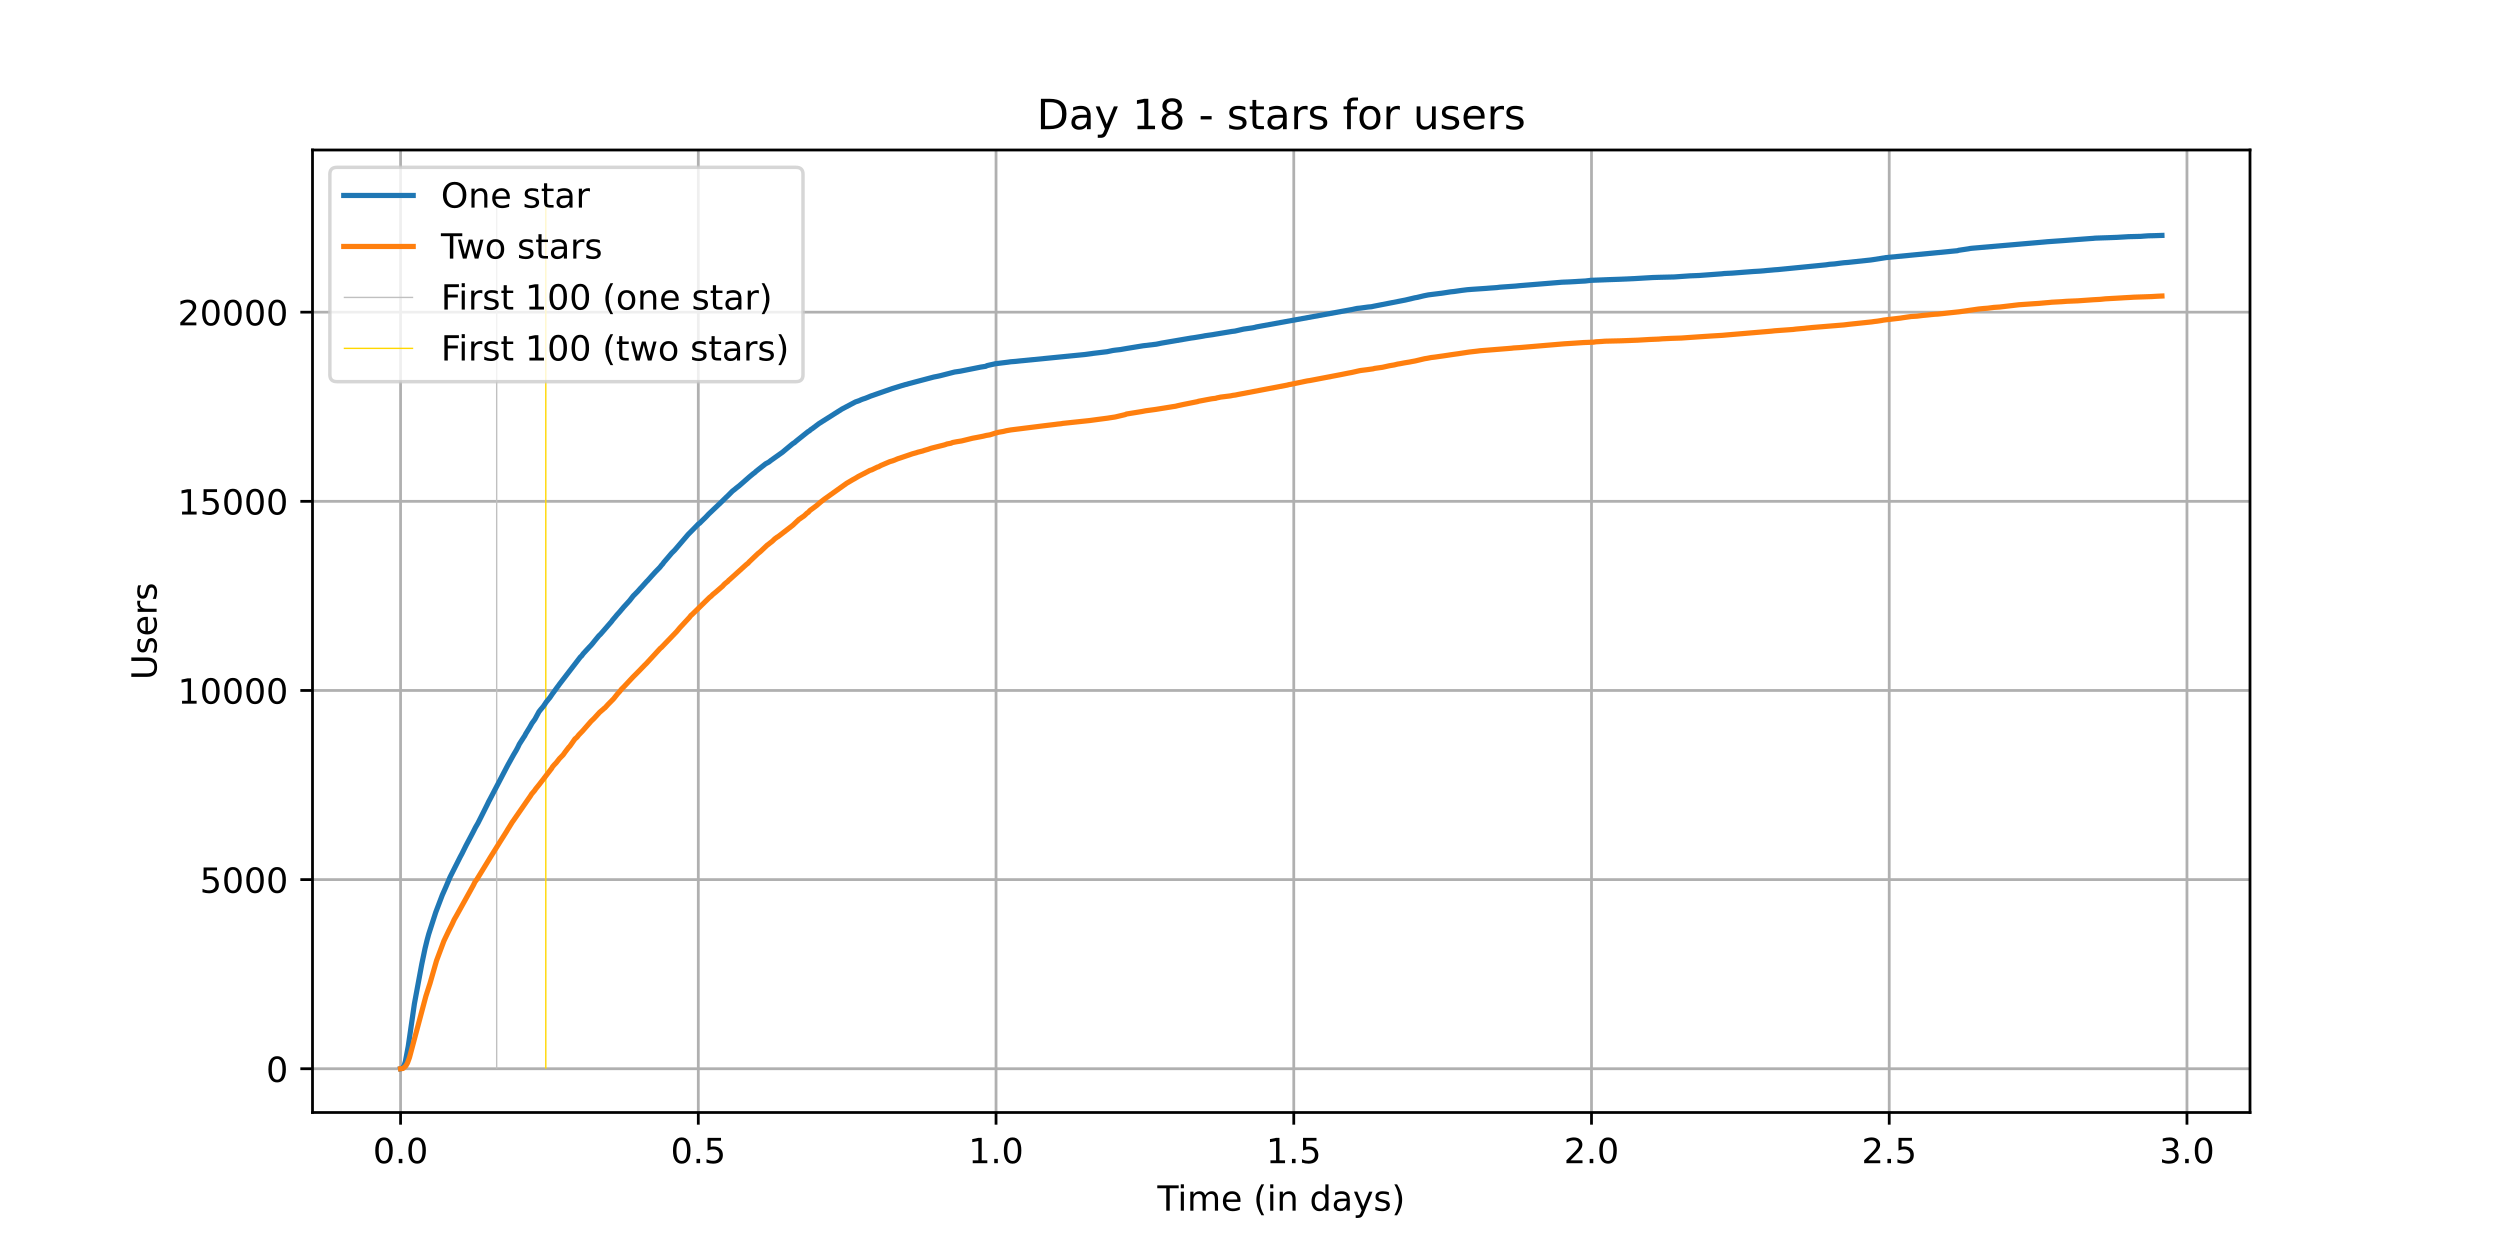 <?xml version="1.0" encoding="utf-8" standalone="no"?>
<!DOCTYPE svg PUBLIC "-//W3C//DTD SVG 1.1//EN"
  "http://www.w3.org/Graphics/SVG/1.1/DTD/svg11.dtd">
<!-- Created with matplotlib (https://matplotlib.org/) -->
<svg height="360pt" version="1.1" viewBox="0 0 720 360" width="720pt" xmlns="http://www.w3.org/2000/svg" xmlns:xlink="http://www.w3.org/1999/xlink">
 <defs>
  <style type="text/css">*{stroke-linecap:butt;stroke-linejoin:round;}</style>
 </defs>
 <g id="figure_1">
  <g id="patch_1">
   <path d="M 0 360 
L 720 360 
L 720 0 
L 0 0 
z
" style="fill:#ffffff;"/>
  </g>
  <g id="axes_1">
   <g id="patch_2">
    <path d="M 90 320.4 
L 648 320.4 
L 648 43.2 
L 90 43.2 
z
" style="fill:#ffffff;"/>
   </g>
   <g id="matplotlib.axis_1">
    <g id="xtick_1">
     <g id="line2d_1">
      <path clip-path="url(#p4a5eef5b0d)" d="M 115.364 320.4 
L 115.364 43.2 
" style="fill:none;stroke:#b0b0b0;stroke-linecap:square;stroke-width:0.8;"/>
     </g>
     <g id="line2d_2">
      <defs>
       <path d="M 0 0 
L 0 3.5 
" id="m8bf63aff82" style="stroke:#000000;stroke-width:0.8;"/>
      </defs>
      <g>
       <use style="stroke:#000000;stroke-width:0.8;" x="115.364" xlink:href="#m8bf63aff82" y="320.4"/>
      </g>
     </g>
     <g id="text_1">
      <!-- 0.0 -->
      <g transform="translate(107.412 334.998)scale(0.1 -0.1)">
       <defs>
        <path d="M 31.781 66.406 
Q 24.172 66.406 20.328 58.906 
Q 16.5 51.422 16.5 36.375 
Q 16.5 21.391 20.328 13.891 
Q 24.172 6.391 31.781 6.391 
Q 39.453 6.391 43.281 13.891 
Q 47.125 21.391 47.125 36.375 
Q 47.125 51.422 43.281 58.906 
Q 39.453 66.406 31.781 66.406 
z
M 31.781 74.219 
Q 44.047 74.219 50.516 64.516 
Q 56.984 54.828 56.984 36.375 
Q 56.984 17.969 50.516 8.266 
Q 44.047 -1.422 31.781 -1.422 
Q 19.531 -1.422 13.062 8.266 
Q 6.594 17.969 6.594 36.375 
Q 6.594 54.828 13.062 64.516 
Q 19.531 74.219 31.781 74.219 
z
" id="DejaVuSans-48"/>
        <path d="M 10.688 12.406 
L 21 12.406 
L 21 0 
L 10.688 0 
z
" id="DejaVuSans-46"/>
       </defs>
       <use xlink:href="#DejaVuSans-48"/>
       <use x="63.623" xlink:href="#DejaVuSans-46"/>
       <use x="95.41" xlink:href="#DejaVuSans-48"/>
      </g>
     </g>
    </g>
    <g id="xtick_2">
     <g id="line2d_3">
      <path clip-path="url(#p4a5eef5b0d)" d="M 201.111 320.4 
L 201.111 43.2 
" style="fill:none;stroke:#b0b0b0;stroke-linecap:square;stroke-width:0.8;"/>
     </g>
     <g id="line2d_4">
      <g>
       <use style="stroke:#000000;stroke-width:0.8;" x="201.111" xlink:href="#m8bf63aff82" y="320.4"/>
      </g>
     </g>
     <g id="text_2">
      <!-- 0.5 -->
      <g transform="translate(193.159 334.998)scale(0.1 -0.1)">
       <defs>
        <path d="M 10.797 72.906 
L 49.516 72.906 
L 49.516 64.594 
L 19.828 64.594 
L 19.828 46.734 
Q 21.969 47.469 24.109 47.828 
Q 26.266 48.188 28.422 48.188 
Q 40.625 48.188 47.75 41.5 
Q 54.891 34.812 54.891 23.391 
Q 54.891 11.625 47.562 5.094 
Q 40.234 -1.422 26.906 -1.422 
Q 22.312 -1.422 17.547 -0.641 
Q 12.797 0.141 7.719 1.703 
L 7.719 11.625 
Q 12.109 9.234 16.797 8.062 
Q 21.484 6.891 26.703 6.891 
Q 35.156 6.891 40.078 11.328 
Q 45.016 15.766 45.016 23.391 
Q 45.016 31 40.078 35.438 
Q 35.156 39.891 26.703 39.891 
Q 22.75 39.891 18.812 39.016 
Q 14.891 38.141 10.797 36.281 
z
" id="DejaVuSans-53"/>
       </defs>
       <use xlink:href="#DejaVuSans-48"/>
       <use x="63.623" xlink:href="#DejaVuSans-46"/>
       <use x="95.41" xlink:href="#DejaVuSans-53"/>
      </g>
     </g>
    </g>
    <g id="xtick_3">
     <g id="line2d_5">
      <path clip-path="url(#p4a5eef5b0d)" d="M 286.858 320.4 
L 286.858 43.2 
" style="fill:none;stroke:#b0b0b0;stroke-linecap:square;stroke-width:0.8;"/>
     </g>
     <g id="line2d_6">
      <g>
       <use style="stroke:#000000;stroke-width:0.8;" x="286.858" xlink:href="#m8bf63aff82" y="320.4"/>
      </g>
     </g>
     <g id="text_3">
      <!-- 1.0 -->
      <g transform="translate(278.906 334.998)scale(0.1 -0.1)">
       <defs>
        <path d="M 12.406 8.297 
L 28.516 8.297 
L 28.516 63.922 
L 10.984 60.406 
L 10.984 69.391 
L 28.422 72.906 
L 38.281 72.906 
L 38.281 8.297 
L 54.391 8.297 
L 54.391 0 
L 12.406 0 
z
" id="DejaVuSans-49"/>
       </defs>
       <use xlink:href="#DejaVuSans-49"/>
       <use x="63.623" xlink:href="#DejaVuSans-46"/>
       <use x="95.41" xlink:href="#DejaVuSans-48"/>
      </g>
     </g>
    </g>
    <g id="xtick_4">
     <g id="line2d_7">
      <path clip-path="url(#p4a5eef5b0d)" d="M 372.605 320.4 
L 372.605 43.2 
" style="fill:none;stroke:#b0b0b0;stroke-linecap:square;stroke-width:0.8;"/>
     </g>
     <g id="line2d_8">
      <g>
       <use style="stroke:#000000;stroke-width:0.8;" x="372.605" xlink:href="#m8bf63aff82" y="320.4"/>
      </g>
     </g>
     <g id="text_4">
      <!-- 1.5 -->
      <g transform="translate(364.653 334.998)scale(0.1 -0.1)">
       <use xlink:href="#DejaVuSans-49"/>
       <use x="63.623" xlink:href="#DejaVuSans-46"/>
       <use x="95.41" xlink:href="#DejaVuSans-53"/>
      </g>
     </g>
    </g>
    <g id="xtick_5">
     <g id="line2d_9">
      <path clip-path="url(#p4a5eef5b0d)" d="M 458.352 320.4 
L 458.352 43.2 
" style="fill:none;stroke:#b0b0b0;stroke-linecap:square;stroke-width:0.8;"/>
     </g>
     <g id="line2d_10">
      <g>
       <use style="stroke:#000000;stroke-width:0.8;" x="458.352" xlink:href="#m8bf63aff82" y="320.4"/>
      </g>
     </g>
     <g id="text_5">
      <!-- 2.0 -->
      <g transform="translate(450.4 334.998)scale(0.1 -0.1)">
       <defs>
        <path d="M 19.188 8.297 
L 53.609 8.297 
L 53.609 0 
L 7.328 0 
L 7.328 8.297 
Q 12.938 14.109 22.625 23.891 
Q 32.328 33.688 34.812 36.531 
Q 39.547 41.844 41.422 45.531 
Q 43.312 49.219 43.312 52.781 
Q 43.312 58.594 39.234 62.25 
Q 35.156 65.922 28.609 65.922 
Q 23.969 65.922 18.812 64.312 
Q 13.672 62.703 7.812 59.422 
L 7.812 69.391 
Q 13.766 71.781 18.938 73 
Q 24.125 74.219 28.422 74.219 
Q 39.75 74.219 46.484 68.547 
Q 53.219 62.891 53.219 53.422 
Q 53.219 48.922 51.531 44.891 
Q 49.859 40.875 45.406 35.406 
Q 44.188 33.984 37.641 27.219 
Q 31.109 20.453 19.188 8.297 
z
" id="DejaVuSans-50"/>
       </defs>
       <use xlink:href="#DejaVuSans-50"/>
       <use x="63.623" xlink:href="#DejaVuSans-46"/>
       <use x="95.41" xlink:href="#DejaVuSans-48"/>
      </g>
     </g>
    </g>
    <g id="xtick_6">
     <g id="line2d_11">
      <path clip-path="url(#p4a5eef5b0d)" d="M 544.098 320.4 
L 544.098 43.2 
" style="fill:none;stroke:#b0b0b0;stroke-linecap:square;stroke-width:0.8;"/>
     </g>
     <g id="line2d_12">
      <g>
       <use style="stroke:#000000;stroke-width:0.8;" x="544.098" xlink:href="#m8bf63aff82" y="320.4"/>
      </g>
     </g>
     <g id="text_6">
      <!-- 2.5 -->
      <g transform="translate(536.147 334.998)scale(0.1 -0.1)">
       <use xlink:href="#DejaVuSans-50"/>
       <use x="63.623" xlink:href="#DejaVuSans-46"/>
       <use x="95.41" xlink:href="#DejaVuSans-53"/>
      </g>
     </g>
    </g>
    <g id="xtick_7">
     <g id="line2d_13">
      <path clip-path="url(#p4a5eef5b0d)" d="M 629.845 320.4 
L 629.845 43.2 
" style="fill:none;stroke:#b0b0b0;stroke-linecap:square;stroke-width:0.8;"/>
     </g>
     <g id="line2d_14">
      <g>
       <use style="stroke:#000000;stroke-width:0.8;" x="629.845" xlink:href="#m8bf63aff82" y="320.4"/>
      </g>
     </g>
     <g id="text_7">
      <!-- 3.0 -->
      <g transform="translate(621.894 334.998)scale(0.1 -0.1)">
       <defs>
        <path d="M 40.578 39.312 
Q 47.656 37.797 51.625 33 
Q 55.609 28.219 55.609 21.188 
Q 55.609 10.406 48.188 4.484 
Q 40.766 -1.422 27.094 -1.422 
Q 22.516 -1.422 17.656 -0.516 
Q 12.797 0.391 7.625 2.203 
L 7.625 11.719 
Q 11.719 9.328 16.594 8.109 
Q 21.484 6.891 26.812 6.891 
Q 36.078 6.891 40.938 10.547 
Q 45.797 14.203 45.797 21.188 
Q 45.797 27.641 41.281 31.266 
Q 36.766 34.906 28.719 34.906 
L 20.219 34.906 
L 20.219 43.016 
L 29.109 43.016 
Q 36.375 43.016 40.234 45.922 
Q 44.094 48.828 44.094 54.297 
Q 44.094 59.906 40.109 62.906 
Q 36.141 65.922 28.719 65.922 
Q 24.656 65.922 20.016 65.031 
Q 15.375 64.156 9.812 62.312 
L 9.812 71.094 
Q 15.438 72.656 20.344 73.438 
Q 25.25 74.219 29.594 74.219 
Q 40.828 74.219 47.359 69.109 
Q 53.906 64.016 53.906 55.328 
Q 53.906 49.266 50.438 45.094 
Q 46.969 40.922 40.578 39.312 
z
" id="DejaVuSans-51"/>
       </defs>
       <use xlink:href="#DejaVuSans-51"/>
       <use x="63.623" xlink:href="#DejaVuSans-46"/>
       <use x="95.41" xlink:href="#DejaVuSans-48"/>
      </g>
     </g>
    </g>
    <g id="text_8">
     <!-- Time (in days) -->
     <g transform="translate(333.327 348.677)scale(0.1 -0.1)">
      <defs>
       <path d="M -0.297 72.906 
L 61.375 72.906 
L 61.375 64.594 
L 35.5 64.594 
L 35.5 0 
L 25.594 0 
L 25.594 64.594 
L -0.297 64.594 
z
" id="DejaVuSans-84"/>
       <path d="M 9.422 54.688 
L 18.406 54.688 
L 18.406 0 
L 9.422 0 
z
M 9.422 75.984 
L 18.406 75.984 
L 18.406 64.594 
L 9.422 64.594 
z
" id="DejaVuSans-105"/>
       <path d="M 52 44.188 
Q 55.375 50.25 60.062 53.125 
Q 64.75 56 71.094 56 
Q 79.641 56 84.281 50.016 
Q 88.922 44.047 88.922 33.016 
L 88.922 0 
L 79.891 0 
L 79.891 32.719 
Q 79.891 40.578 77.094 44.375 
Q 74.312 48.188 68.609 48.188 
Q 61.625 48.188 57.562 43.547 
Q 53.516 38.922 53.516 30.906 
L 53.516 0 
L 44.484 0 
L 44.484 32.719 
Q 44.484 40.625 41.703 44.406 
Q 38.922 48.188 33.109 48.188 
Q 26.219 48.188 22.156 43.531 
Q 18.109 38.875 18.109 30.906 
L 18.109 0 
L 9.078 0 
L 9.078 54.688 
L 18.109 54.688 
L 18.109 46.188 
Q 21.188 51.219 25.484 53.609 
Q 29.781 56 35.688 56 
Q 41.656 56 45.828 52.969 
Q 50 49.953 52 44.188 
z
" id="DejaVuSans-109"/>
       <path d="M 56.203 29.594 
L 56.203 25.203 
L 14.891 25.203 
Q 15.484 15.922 20.484 11.062 
Q 25.484 6.203 34.422 6.203 
Q 39.594 6.203 44.453 7.469 
Q 49.312 8.734 54.109 11.281 
L 54.109 2.781 
Q 49.266 0.734 44.188 -0.344 
Q 39.109 -1.422 33.891 -1.422 
Q 20.797 -1.422 13.156 6.188 
Q 5.516 13.812 5.516 26.812 
Q 5.516 40.234 12.766 48.109 
Q 20.016 56 32.328 56 
Q 43.359 56 49.781 48.891 
Q 56.203 41.797 56.203 29.594 
z
M 47.219 32.234 
Q 47.125 39.594 43.094 43.984 
Q 39.062 48.391 32.422 48.391 
Q 24.906 48.391 20.391 44.141 
Q 15.875 39.891 15.188 32.172 
z
" id="DejaVuSans-101"/>
       <path id="DejaVuSans-32"/>
       <path d="M 31 75.875 
Q 24.469 64.656 21.281 53.656 
Q 18.109 42.672 18.109 31.391 
Q 18.109 20.125 21.312 9.062 
Q 24.516 -2 31 -13.188 
L 23.188 -13.188 
Q 15.875 -1.703 12.234 9.375 
Q 8.594 20.453 8.594 31.391 
Q 8.594 42.281 12.203 53.312 
Q 15.828 64.359 23.188 75.875 
z
" id="DejaVuSans-40"/>
       <path d="M 54.891 33.016 
L 54.891 0 
L 45.906 0 
L 45.906 32.719 
Q 45.906 40.484 42.875 44.328 
Q 39.844 48.188 33.797 48.188 
Q 26.516 48.188 22.312 43.547 
Q 18.109 38.922 18.109 30.906 
L 18.109 0 
L 9.078 0 
L 9.078 54.688 
L 18.109 54.688 
L 18.109 46.188 
Q 21.344 51.125 25.703 53.562 
Q 30.078 56 35.797 56 
Q 45.219 56 50.047 50.172 
Q 54.891 44.344 54.891 33.016 
z
" id="DejaVuSans-110"/>
       <path d="M 45.406 46.391 
L 45.406 75.984 
L 54.391 75.984 
L 54.391 0 
L 45.406 0 
L 45.406 8.203 
Q 42.578 3.328 38.25 0.953 
Q 33.938 -1.422 27.875 -1.422 
Q 17.969 -1.422 11.734 6.484 
Q 5.516 14.406 5.516 27.297 
Q 5.516 40.188 11.734 48.094 
Q 17.969 56 27.875 56 
Q 33.938 56 38.25 53.625 
Q 42.578 51.266 45.406 46.391 
z
M 14.797 27.297 
Q 14.797 17.391 18.875 11.75 
Q 22.953 6.109 30.078 6.109 
Q 37.203 6.109 41.297 11.75 
Q 45.406 17.391 45.406 27.297 
Q 45.406 37.203 41.297 42.844 
Q 37.203 48.484 30.078 48.484 
Q 22.953 48.484 18.875 42.844 
Q 14.797 37.203 14.797 27.297 
z
" id="DejaVuSans-100"/>
       <path d="M 34.281 27.484 
Q 23.391 27.484 19.188 25 
Q 14.984 22.516 14.984 16.5 
Q 14.984 11.719 18.141 8.906 
Q 21.297 6.109 26.703 6.109 
Q 34.188 6.109 38.703 11.406 
Q 43.219 16.703 43.219 25.484 
L 43.219 27.484 
z
M 52.203 31.203 
L 52.203 0 
L 43.219 0 
L 43.219 8.297 
Q 40.141 3.328 35.547 0.953 
Q 30.953 -1.422 24.312 -1.422 
Q 15.922 -1.422 10.953 3.297 
Q 6 8.016 6 15.922 
Q 6 25.141 12.172 29.828 
Q 18.359 34.516 30.609 34.516 
L 43.219 34.516 
L 43.219 35.406 
Q 43.219 41.609 39.141 45 
Q 35.062 48.391 27.688 48.391 
Q 23 48.391 18.547 47.266 
Q 14.109 46.141 10.016 43.891 
L 10.016 52.203 
Q 14.938 54.109 19.578 55.047 
Q 24.219 56 28.609 56 
Q 40.484 56 46.344 49.844 
Q 52.203 43.703 52.203 31.203 
z
" id="DejaVuSans-97"/>
       <path d="M 32.172 -5.078 
Q 28.375 -14.844 24.75 -17.812 
Q 21.141 -20.797 15.094 -20.797 
L 7.906 -20.797 
L 7.906 -13.281 
L 13.188 -13.281 
Q 16.891 -13.281 18.938 -11.516 
Q 21 -9.766 23.484 -3.219 
L 25.094 0.875 
L 2.984 54.688 
L 12.5 54.688 
L 29.594 11.922 
L 46.688 54.688 
L 56.203 54.688 
z
" id="DejaVuSans-121"/>
       <path d="M 44.281 53.078 
L 44.281 44.578 
Q 40.484 46.531 36.375 47.5 
Q 32.281 48.484 27.875 48.484 
Q 21.188 48.484 17.844 46.438 
Q 14.5 44.391 14.5 40.281 
Q 14.5 37.156 16.891 35.375 
Q 19.281 33.594 26.516 31.984 
L 29.594 31.297 
Q 39.156 29.25 43.188 25.516 
Q 47.219 21.781 47.219 15.094 
Q 47.219 7.469 41.188 3.016 
Q 35.156 -1.422 24.609 -1.422 
Q 20.219 -1.422 15.453 -0.562 
Q 10.688 0.297 5.422 2 
L 5.422 11.281 
Q 10.406 8.688 15.234 7.391 
Q 20.062 6.109 24.812 6.109 
Q 31.156 6.109 34.562 8.281 
Q 37.984 10.453 37.984 14.406 
Q 37.984 18.062 35.516 20.016 
Q 33.062 21.969 24.703 23.781 
L 21.578 24.516 
Q 13.234 26.266 9.516 29.906 
Q 5.812 33.547 5.812 39.891 
Q 5.812 47.609 11.281 51.797 
Q 16.75 56 26.812 56 
Q 31.781 56 36.172 55.266 
Q 40.578 54.547 44.281 53.078 
z
" id="DejaVuSans-115"/>
       <path d="M 8.016 75.875 
L 15.828 75.875 
Q 23.141 64.359 26.781 53.312 
Q 30.422 42.281 30.422 31.391 
Q 30.422 20.453 26.781 9.375 
Q 23.141 -1.703 15.828 -13.188 
L 8.016 -13.188 
Q 14.5 -2 17.703 9.062 
Q 20.906 20.125 20.906 31.391 
Q 20.906 42.672 17.703 53.656 
Q 14.5 64.656 8.016 75.875 
z
" id="DejaVuSans-41"/>
      </defs>
      <use xlink:href="#DejaVuSans-84"/>
      <use x="57.959" xlink:href="#DejaVuSans-105"/>
      <use x="85.742" xlink:href="#DejaVuSans-109"/>
      <use x="183.154" xlink:href="#DejaVuSans-101"/>
      <use x="244.678" xlink:href="#DejaVuSans-32"/>
      <use x="276.465" xlink:href="#DejaVuSans-40"/>
      <use x="315.479" xlink:href="#DejaVuSans-105"/>
      <use x="343.262" xlink:href="#DejaVuSans-110"/>
      <use x="406.641" xlink:href="#DejaVuSans-32"/>
      <use x="438.428" xlink:href="#DejaVuSans-100"/>
      <use x="501.904" xlink:href="#DejaVuSans-97"/>
      <use x="563.184" xlink:href="#DejaVuSans-121"/>
      <use x="622.363" xlink:href="#DejaVuSans-115"/>
      <use x="674.463" xlink:href="#DejaVuSans-41"/>
     </g>
    </g>
   </g>
   <g id="matplotlib.axis_2">
    <g id="ytick_1">
     <g id="line2d_15">
      <path clip-path="url(#p4a5eef5b0d)" d="M 90 307.8 
L 648 307.8 
" style="fill:none;stroke:#b0b0b0;stroke-linecap:square;stroke-width:0.8;"/>
     </g>
     <g id="line2d_16">
      <defs>
       <path d="M 0 0 
L -3.5 0 
" id="ma0f87cc86c" style="stroke:#000000;stroke-width:0.8;"/>
      </defs>
      <g>
       <use style="stroke:#000000;stroke-width:0.8;" x="90" xlink:href="#ma0f87cc86c" y="307.8"/>
      </g>
     </g>
     <g id="text_9">
      <!-- 0 -->
      <g transform="translate(76.638 311.599)scale(0.1 -0.1)">
       <use xlink:href="#DejaVuSans-48"/>
      </g>
     </g>
    </g>
    <g id="ytick_2">
     <g id="line2d_17">
      <path clip-path="url(#p4a5eef5b0d)" d="M 90 253.326 
L 648 253.326 
" style="fill:none;stroke:#b0b0b0;stroke-linecap:square;stroke-width:0.8;"/>
     </g>
     <g id="line2d_18">
      <g>
       <use style="stroke:#000000;stroke-width:0.8;" x="90" xlink:href="#ma0f87cc86c" y="253.326"/>
      </g>
     </g>
     <g id="text_10">
      <!-- 5000 -->
      <g transform="translate(57.55 257.126)scale(0.1 -0.1)">
       <use xlink:href="#DejaVuSans-53"/>
       <use x="63.623" xlink:href="#DejaVuSans-48"/>
       <use x="127.246" xlink:href="#DejaVuSans-48"/>
       <use x="190.869" xlink:href="#DejaVuSans-48"/>
      </g>
     </g>
    </g>
    <g id="ytick_3">
     <g id="line2d_19">
      <path clip-path="url(#p4a5eef5b0d)" d="M 90 198.853 
L 648 198.853 
" style="fill:none;stroke:#b0b0b0;stroke-linecap:square;stroke-width:0.8;"/>
     </g>
     <g id="line2d_20">
      <g>
       <use style="stroke:#000000;stroke-width:0.8;" x="90" xlink:href="#ma0f87cc86c" y="198.853"/>
      </g>
     </g>
     <g id="text_11">
      <!-- 10000 -->
      <g transform="translate(51.188 202.652)scale(0.1 -0.1)">
       <use xlink:href="#DejaVuSans-49"/>
       <use x="63.623" xlink:href="#DejaVuSans-48"/>
       <use x="127.246" xlink:href="#DejaVuSans-48"/>
       <use x="190.869" xlink:href="#DejaVuSans-48"/>
       <use x="254.492" xlink:href="#DejaVuSans-48"/>
      </g>
     </g>
    </g>
    <g id="ytick_4">
     <g id="line2d_21">
      <path clip-path="url(#p4a5eef5b0d)" d="M 90 144.379 
L 648 144.379 
" style="fill:none;stroke:#b0b0b0;stroke-linecap:square;stroke-width:0.8;"/>
     </g>
     <g id="line2d_22">
      <g>
       <use style="stroke:#000000;stroke-width:0.8;" x="90" xlink:href="#ma0f87cc86c" y="144.379"/>
      </g>
     </g>
     <g id="text_12">
      <!-- 15000 -->
      <g transform="translate(51.188 148.178)scale(0.1 -0.1)">
       <use xlink:href="#DejaVuSans-49"/>
       <use x="63.623" xlink:href="#DejaVuSans-53"/>
       <use x="127.246" xlink:href="#DejaVuSans-48"/>
       <use x="190.869" xlink:href="#DejaVuSans-48"/>
       <use x="254.492" xlink:href="#DejaVuSans-48"/>
      </g>
     </g>
    </g>
    <g id="ytick_5">
     <g id="line2d_23">
      <path clip-path="url(#p4a5eef5b0d)" d="M 90 89.905 
L 648 89.905 
" style="fill:none;stroke:#b0b0b0;stroke-linecap:square;stroke-width:0.8;"/>
     </g>
     <g id="line2d_24">
      <g>
       <use style="stroke:#000000;stroke-width:0.8;" x="90" xlink:href="#ma0f87cc86c" y="89.905"/>
      </g>
     </g>
     <g id="text_13">
      <!-- 20000 -->
      <g transform="translate(51.188 93.705)scale(0.1 -0.1)">
       <use xlink:href="#DejaVuSans-50"/>
       <use x="63.623" xlink:href="#DejaVuSans-48"/>
       <use x="127.246" xlink:href="#DejaVuSans-48"/>
       <use x="190.869" xlink:href="#DejaVuSans-48"/>
       <use x="254.492" xlink:href="#DejaVuSans-48"/>
      </g>
     </g>
    </g>
    <g id="text_14">
     <!-- Users -->
     <g transform="translate(45.108 195.801)rotate(-90)scale(0.1 -0.1)">
      <defs>
       <path d="M 8.688 72.906 
L 18.609 72.906 
L 18.609 28.609 
Q 18.609 16.891 22.844 11.734 
Q 27.094 6.594 36.625 6.594 
Q 46.094 6.594 50.344 11.734 
Q 54.594 16.891 54.594 28.609 
L 54.594 72.906 
L 64.5 72.906 
L 64.5 27.391 
Q 64.5 13.141 57.438 5.859 
Q 50.391 -1.422 36.625 -1.422 
Q 22.797 -1.422 15.734 5.859 
Q 8.688 13.141 8.688 27.391 
z
" id="DejaVuSans-85"/>
       <path d="M 41.109 46.297 
Q 39.594 47.172 37.812 47.578 
Q 36.031 48 33.891 48 
Q 26.266 48 22.188 43.047 
Q 18.109 38.094 18.109 28.812 
L 18.109 0 
L 9.078 0 
L 9.078 54.688 
L 18.109 54.688 
L 18.109 46.188 
Q 20.953 51.172 25.484 53.578 
Q 30.031 56 36.531 56 
Q 37.453 56 38.578 55.875 
Q 39.703 55.766 41.062 55.516 
z
" id="DejaVuSans-114"/>
      </defs>
      <use xlink:href="#DejaVuSans-85"/>
      <use x="73.193" xlink:href="#DejaVuSans-115"/>
      <use x="125.293" xlink:href="#DejaVuSans-101"/>
      <use x="186.816" xlink:href="#DejaVuSans-114"/>
      <use x="227.93" xlink:href="#DejaVuSans-115"/>
     </g>
    </g>
   </g>
   <g id="LineCollection_1">
    <path clip-path="url(#p4a5eef5b0d)" d="M 143.041 307.8 
L 143.041 55.8 
" style="fill:none;stroke:#c0c0c0;stroke-width:0.4;"/>
   </g>
   <g id="LineCollection_2">
    <path clip-path="url(#p4a5eef5b0d)" d="M 157.189 307.8 
L 157.189 55.8 
" style="fill:none;stroke:#ffd700;stroke-width:0.4;"/>
   </g>
   <g id="line2d_25">
    <path clip-path="url(#p4a5eef5b0d)" d="M 115.364 307.8 
L 115.808 307.702 
L 116.4 306.852 
L 116.753 305.697 
L 117.579 301.307 
L 119.349 289.083 
L 121.473 277.654 
L 122.418 273.133 
L 123.007 270.725 
L 123.48 268.993 
L 125.487 262.761 
L 127.374 257.793 
L 128.319 255.658 
L 129.145 253.708 
L 129.617 252.596 
L 132.567 246.746 
L 133.039 245.874 
L 134.22 243.488 
L 135.163 241.713 
L 136.344 239.468 
L 136.933 238.303 
L 137.642 237.082 
L 139.059 234.261 
L 140.357 231.668 
L 140.711 230.916 
L 141.066 230.262 
L 146.258 220.337 
L 147.91 217.374 
L 148.735 215.979 
L 149.208 215.075 
L 149.561 214.323 
L 150.859 212.286 
L 151.096 211.948 
L 151.451 211.262 
L 152.513 209.54 
L 153.219 208.288 
L 154.047 207.154 
L 155.226 204.976 
L 155.818 204.224 
L 156.052 203.962 
L 156.524 203.385 
L 157.35 202.143 
L 158.414 200.836 
L 159.003 199.953 
L 160.538 197.85 
L 160.774 197.545 
L 161.127 197.044 
L 167.149 189.211 
L 167.505 188.895 
L 167.975 188.252 
L 169.745 186.335 
L 170.218 185.844 
L 170.573 185.43 
L 171.163 184.69 
L 172.461 183.11 
L 172.933 182.674 
L 176.119 179.003 
L 176.472 178.512 
L 177.181 177.695 
L 177.653 177.107 
L 178.243 176.464 
L 178.715 175.919 
L 178.951 175.625 
L 179.305 175.222 
L 179.541 174.928 
L 181.311 172.989 
L 182.373 171.627 
L 183.671 170.319 
L 184.497 169.382 
L 184.733 169.154 
L 185.089 168.751 
L 186.268 167.432 
L 186.504 167.214 
L 187.802 165.755 
L 188.747 164.72 
L 190.045 163.39 
L 190.634 162.639 
L 190.753 162.562 
L 191.226 161.887 
L 191.698 161.353 
L 192.76 160.111 
L 193.469 159.272 
L 194.295 158.466 
L 198.189 153.912 
L 199.606 152.485 
L 200.076 152.005 
L 201.14 150.905 
L 201.494 150.687 
L 201.966 150.208 
L 202.556 149.63 
L 203.145 149.064 
L 203.5 148.693 
L 204.09 148.061 
L 207.748 144.586 
L 209.165 143.192 
L 209.638 142.756 
L 210.936 141.448 
L 211.644 140.904 
L 211.998 140.599 
L 212.47 140.228 
L 212.823 139.967 
L 213.296 139.553 
L 215.779 137.374 
L 216.96 136.393 
L 217.315 136.154 
L 217.788 135.707 
L 220.503 133.571 
L 221.092 133.256 
L 221.448 133.059 
L 222.037 132.591 
L 224.989 130.499 
L 225.344 130.249 
L 226.17 129.551 
L 227.351 128.571 
L 227.823 128.179 
L 228.059 127.982 
L 228.532 127.623 
L 228.768 127.514 
L 229.24 127.089 
L 229.713 126.708 
L 232.666 124.344 
L 233.139 124.06 
L 233.492 123.734 
L 233.964 123.428 
L 235.854 122.001 
L 242.466 117.818 
L 246.364 115.759 
L 247.545 115.345 
L 247.9 115.17 
L 248.607 114.898 
L 249.081 114.756 
L 249.907 114.429 
L 250.733 114.081 
L 256.989 111.902 
L 257.815 111.651 
L 259.704 111.063 
L 260.177 110.932 
L 260.766 110.747 
L 261.122 110.682 
L 261.594 110.529 
L 268.912 108.59 
L 269.974 108.383 
L 270.802 108.198 
L 274.932 107.141 
L 276.584 106.901 
L 277.056 106.803 
L 281.895 105.834 
L 282.368 105.735 
L 283.902 105.496 
L 284.255 105.3 
L 284.964 105.136 
L 286.735 104.744 
L 290.276 104.308 
L 291.101 104.188 
L 292.518 104.079 
L 293.817 103.938 
L 294.998 103.829 
L 312.465 102.097 
L 314.827 101.77 
L 318.838 101.29 
L 320.491 100.942 
L 321.2 100.844 
L 322.734 100.669 
L 323.324 100.56 
L 324.386 100.375 
L 329.225 99.58 
L 333.002 99.133 
L 334.536 98.817 
L 343.034 97.357 
L 343.861 97.248 
L 345.394 96.998 
L 346.221 96.856 
L 346.692 96.769 
L 347.047 96.693 
L 349.288 96.377 
L 349.88 96.268 
L 354.836 95.451 
L 355.662 95.353 
L 358.141 94.786 
L 360.737 94.416 
L 361.446 94.274 
L 361.799 94.165 
L 362.98 93.947 
L 389.54 89.11 
L 390.246 88.947 
L 390.838 88.827 
L 391.781 88.729 
L 394.023 88.424 
L 394.968 88.337 
L 395.675 88.184 
L 404.764 86.408 
L 407.479 85.765 
L 408.068 85.667 
L 410.075 85.188 
L 411.373 84.927 
L 414.559 84.523 
L 415.151 84.458 
L 416.921 84.186 
L 417.747 84.055 
L 418.809 83.946 
L 420.932 83.641 
L 422.584 83.434 
L 424.001 83.325 
L 428.015 83.053 
L 429.194 82.955 
L 430.019 82.9 
L 431.2 82.813 
L 431.909 82.715 
L 436.512 82.388 
L 437.574 82.279 
L 448.55 81.386 
L 449.848 81.277 
L 451.972 81.19 
L 453.743 81.092 
L 454.568 81.037 
L 456.575 80.928 
L 458.228 80.732 
L 461.178 80.623 
L 463.302 80.536 
L 466.49 80.427 
L 468.613 80.34 
L 470.856 80.231 
L 474.161 80.035 
L 476.049 79.926 
L 477.819 79.871 
L 482.186 79.762 
L 486.67 79.446 
L 489.385 79.338 
L 494.697 78.945 
L 495.876 78.858 
L 496.584 78.771 
L 498.827 78.662 
L 504.965 78.194 
L 506.854 78.085 
L 507.916 77.997 
L 508.978 77.889 
L 510.04 77.801 
L 511.102 77.703 
L 512.047 77.638 
L 525.855 76.276 
L 526.209 76.222 
L 526.917 76.113 
L 528.333 76.015 
L 530.222 75.764 
L 531.165 75.655 
L 532.11 75.59 
L 538.717 74.882 
L 539.545 74.762 
L 543.203 74.184 
L 563.743 72.201 
L 564.096 72.082 
L 566.931 71.657 
L 567.403 71.559 
L 567.993 71.493 
L 588.528 69.717 
L 589.709 69.609 
L 594.193 69.293 
L 595.61 69.184 
L 601.511 68.737 
L 602.809 68.65 
L 603.399 68.584 
L 606.231 68.486 
L 606.94 68.465 
L 609.772 68.356 
L 613.077 68.16 
L 616.618 68.072 
L 617.208 68.018 
L 618.742 67.909 
L 620.276 67.876 
L 622.636 67.8 
L 622.636 67.8 
" style="fill:none;stroke:#1f77b4;stroke-linecap:square;stroke-width:1.5;"/>
   </g>
   <g id="line2d_26">
    <path clip-path="url(#p4a5eef5b0d)" d="M 115.364 307.8 
L 116.044 307.713 
L 116.872 306.983 
L 117.343 306.155 
L 117.934 304.553 
L 122.654 286.893 
L 123.833 283.232 
L 125.723 276.663 
L 127.847 270.987 
L 129.145 268.263 
L 129.617 267.326 
L 130.207 266.149 
L 130.798 264.853 
L 131.388 263.84 
L 136.344 254.917 
L 136.816 253.947 
L 137.289 253.337 
L 140.83 247.563 
L 141.066 247.16 
L 144.015 242.432 
L 145.903 239.436 
L 146.258 238.825 
L 146.612 238.27 
L 147.556 236.734 
L 147.793 236.418 
L 152.157 230.11 
L 152.749 229.26 
L 153.102 228.682 
L 153.928 227.724 
L 154.283 227.201 
L 154.873 226.471 
L 155.345 225.883 
L 155.935 225.109 
L 156.524 224.368 
L 156.76 224.041 
L 158.884 221.274 
L 159.12 220.849 
L 159.593 220.294 
L 160.182 219.683 
L 161.127 218.474 
L 162.193 217.385 
L 162.783 216.546 
L 163.844 215.162 
L 164.081 214.944 
L 164.436 214.443 
L 165.615 212.765 
L 165.851 212.602 
L 166.206 212.275 
L 166.677 211.665 
L 167.741 210.565 
L 170.218 207.732 
L 171.044 206.947 
L 172.697 205.139 
L 173.759 204.235 
L 173.995 204.006 
L 174.231 203.853 
L 175.057 202.938 
L 176.708 201.26 
L 177.889 199.779 
L 178.479 199.136 
L 179.068 198.384 
L 179.305 198.177 
L 180.013 197.436 
L 182.256 195.029 
L 183.318 193.972 
L 183.671 193.612 
L 184.027 193.253 
L 185.678 191.542 
L 186.151 191.085 
L 190.164 186.716 
L 190.517 186.444 
L 190.871 186.062 
L 194.884 181.89 
L 195.829 180.757 
L 198.542 177.826 
L 199.015 177.216 
L 199.251 177.041 
L 204.326 172.073 
L 204.799 171.703 
L 205.271 171.224 
L 206.097 170.559 
L 207.867 169.023 
L 208.103 168.827 
L 208.34 168.544 
L 208.693 168.173 
L 209.401 167.596 
L 209.519 167.552 
L 209.874 167.127 
L 210.11 166.942 
L 214.953 162.573 
L 215.426 162.214 
L 215.779 161.811 
L 218.258 159.446 
L 218.967 158.88 
L 220.975 156.984 
L 221.329 156.745 
L 221.682 156.45 
L 222.273 156.004 
L 222.627 155.688 
L 223.099 155.219 
L 223.808 154.696 
L 224.163 154.489 
L 228.296 151.297 
L 230.066 149.619 
L 231.602 148.552 
L 232.43 147.767 
L 232.783 147.549 
L 233.256 147.016 
L 234.556 146.068 
L 235.263 145.534 
L 235.618 145.218 
L 236.326 144.608 
L 236.68 144.325 
L 237.271 143.867 
L 237.625 143.606 
L 243.883 139.15 
L 244.236 138.953 
L 245.655 138.115 
L 246.128 137.864 
L 247.192 137.221 
L 248.017 136.796 
L 249.907 135.816 
L 250.496 135.489 
L 251.088 135.304 
L 252.739 134.498 
L 252.976 134.465 
L 253.684 134.062 
L 256.28 132.95 
L 257.108 132.711 
L 258.642 132.09 
L 259.115 131.948 
L 262.775 130.695 
L 263.954 130.368 
L 264.309 130.238 
L 265.725 129.889 
L 266.197 129.715 
L 267.261 129.41 
L 268.206 129.083 
L 271.981 128.135 
L 272.453 127.982 
L 272.689 127.874 
L 273.87 127.656 
L 274.341 127.449 
L 275.522 127.22 
L 276.939 126.991 
L 280.125 126.207 
L 281.187 126.011 
L 282.368 125.782 
L 283.193 125.618 
L 284.019 125.411 
L 285.081 125.237 
L 285.909 124.976 
L 286.379 124.823 
L 287.56 124.496 
L 288.975 124.256 
L 289.803 124.049 
L 291.101 123.821 
L 300.545 122.633 
L 303.967 122.219 
L 304.676 122.121 
L 305.502 122.045 
L 306.093 121.936 
L 313.882 121.108 
L 316.125 120.803 
L 318.957 120.432 
L 319.783 120.302 
L 321.081 120.106 
L 321.436 120.029 
L 323.913 119.441 
L 324.15 119.376 
L 324.386 119.245 
L 328.87 118.515 
L 329.932 118.308 
L 332.174 118.003 
L 332.885 117.905 
L 337.133 117.218 
L 337.724 117.12 
L 338.55 117.001 
L 339.139 116.848 
L 340.91 116.467 
L 344.923 115.661 
L 345.158 115.562 
L 346.339 115.345 
L 347.52 115.116 
L 348.699 114.898 
L 349.171 114.822 
L 350.116 114.713 
L 350.469 114.593 
L 351.059 114.473 
L 351.531 114.364 
L 354.363 114.015 
L 355.072 113.863 
L 355.781 113.776 
L 356.487 113.623 
L 370.773 110.9 
L 371.128 110.791 
L 371.717 110.693 
L 375.965 109.81 
L 376.556 109.69 
L 377.263 109.592 
L 386.469 107.827 
L 386.941 107.729 
L 388.239 107.468 
L 389.303 107.272 
L 391.31 106.814 
L 391.781 106.716 
L 393.67 106.476 
L 395.439 106.226 
L 395.911 106.095 
L 398.154 105.779 
L 400.161 105.332 
L 401.578 105.093 
L 402.521 104.853 
L 403.229 104.744 
L 404.527 104.493 
L 405.945 104.265 
L 406.534 104.145 
L 407.596 103.949 
L 410.311 103.306 
L 411.02 103.197 
L 412.199 102.968 
L 413.144 102.859 
L 415.74 102.489 
L 417.274 102.26 
L 417.747 102.184 
L 419.988 101.868 
L 423.056 101.399 
L 423.884 101.301 
L 425.418 101.127 
L 426.244 101.018 
L 434.269 100.375 
L 435.331 100.288 
L 435.922 100.212 
L 437.693 100.103 
L 450.557 99.013 
L 452.327 98.904 
L 456.103 98.654 
L 458.935 98.545 
L 459.644 98.436 
L 461.297 98.338 
L 462.24 98.262 
L 466.843 98.153 
L 468.85 98.076 
L 471.682 97.968 
L 474.987 97.771 
L 477.7 97.662 
L 478.764 97.575 
L 481.241 97.455 
L 484.193 97.357 
L 484.665 97.325 
L 486.199 97.216 
L 490.33 96.933 
L 491.864 96.834 
L 492.807 96.769 
L 496.112 96.573 
L 497.293 96.464 
L 510.159 95.375 
L 511.102 95.266 
L 516.413 94.884 
L 517.239 94.775 
L 518.42 94.666 
L 519.718 94.557 
L 520.308 94.481 
L 521.252 94.394 
L 521.842 94.329 
L 531.048 93.577 
L 531.754 93.49 
L 532.463 93.403 
L 539.073 92.705 
L 539.781 92.596 
L 540.724 92.487 
L 542.022 92.28 
L 542.378 92.204 
L 543.203 92.095 
L 547.334 91.616 
L 547.923 91.518 
L 550.404 91.158 
L 552.056 91.06 
L 553.709 90.853 
L 554.89 90.744 
L 556.188 90.603 
L 557.25 90.505 
L 558.076 90.461 
L 564.332 89.786 
L 566.931 89.415 
L 569.054 89.11 
L 569.882 88.99 
L 571.18 88.86 
L 572.478 88.761 
L 574.249 88.533 
L 575.9 88.424 
L 579.795 87.966 
L 581.448 87.77 
L 585.696 87.476 
L 587.23 87.378 
L 587.822 87.323 
L 589.001 87.214 
L 590.299 87.105 
L 590.89 87.04 
L 593.723 86.888 
L 595.138 86.779 
L 595.846 86.746 
L 598.443 86.637 
L 602.928 86.321 
L 604.933 86.212 
L 606.35 86.06 
L 609.3 85.896 
L 611.19 85.787 
L 611.662 85.755 
L 613.667 85.646 
L 614.494 85.591 
L 617.68 85.482 
L 619.568 85.417 
L 621.457 85.308 
L 622.636 85.253 
L 622.636 85.253 
" style="fill:none;stroke:#ff7f0e;stroke-linecap:square;stroke-width:1.5;"/>
   </g>
   <g id="patch_3">
    <path d="M 90 320.4 
L 90 43.2 
" style="fill:none;stroke:#000000;stroke-linecap:square;stroke-linejoin:miter;stroke-width:0.8;"/>
   </g>
   <g id="patch_4">
    <path d="M 648 320.4 
L 648 43.2 
" style="fill:none;stroke:#000000;stroke-linecap:square;stroke-linejoin:miter;stroke-width:0.8;"/>
   </g>
   <g id="patch_5">
    <path d="M 90 320.4 
L 648 320.4 
" style="fill:none;stroke:#000000;stroke-linecap:square;stroke-linejoin:miter;stroke-width:0.8;"/>
   </g>
   <g id="patch_6">
    <path d="M 90 43.2 
L 648 43.2 
" style="fill:none;stroke:#000000;stroke-linecap:square;stroke-linejoin:miter;stroke-width:0.8;"/>
   </g>
   <g id="text_15">
    <!-- Day 18 - stars for users -->
    <g transform="translate(298.609 37.2)scale(0.12 -0.12)">
     <defs>
      <path d="M 19.672 64.797 
L 19.672 8.109 
L 31.594 8.109 
Q 46.688 8.109 53.688 14.938 
Q 60.688 21.781 60.688 36.531 
Q 60.688 51.172 53.688 57.984 
Q 46.688 64.797 31.594 64.797 
z
M 9.812 72.906 
L 30.078 72.906 
Q 51.266 72.906 61.172 64.094 
Q 71.094 55.281 71.094 36.531 
Q 71.094 17.672 61.125 8.828 
Q 51.172 0 30.078 0 
L 9.812 0 
z
" id="DejaVuSans-68"/>
      <path d="M 31.781 34.625 
Q 24.75 34.625 20.719 30.859 
Q 16.703 27.094 16.703 20.516 
Q 16.703 13.922 20.719 10.156 
Q 24.75 6.391 31.781 6.391 
Q 38.812 6.391 42.859 10.172 
Q 46.922 13.969 46.922 20.516 
Q 46.922 27.094 42.891 30.859 
Q 38.875 34.625 31.781 34.625 
z
M 21.922 38.812 
Q 15.578 40.375 12.031 44.719 
Q 8.5 49.078 8.5 55.328 
Q 8.5 64.062 14.719 69.141 
Q 20.953 74.219 31.781 74.219 
Q 42.672 74.219 48.875 69.141 
Q 55.078 64.062 55.078 55.328 
Q 55.078 49.078 51.531 44.719 
Q 48 40.375 41.703 38.812 
Q 48.828 37.156 52.797 32.312 
Q 56.781 27.484 56.781 20.516 
Q 56.781 9.906 50.312 4.234 
Q 43.844 -1.422 31.781 -1.422 
Q 19.734 -1.422 13.25 4.234 
Q 6.781 9.906 6.781 20.516 
Q 6.781 27.484 10.781 32.312 
Q 14.797 37.156 21.922 38.812 
z
M 18.312 54.391 
Q 18.312 48.734 21.844 45.562 
Q 25.391 42.391 31.781 42.391 
Q 38.141 42.391 41.719 45.562 
Q 45.312 48.734 45.312 54.391 
Q 45.312 60.062 41.719 63.234 
Q 38.141 66.406 31.781 66.406 
Q 25.391 66.406 21.844 63.234 
Q 18.312 60.062 18.312 54.391 
z
" id="DejaVuSans-56"/>
      <path d="M 4.891 31.391 
L 31.203 31.391 
L 31.203 23.391 
L 4.891 23.391 
z
" id="DejaVuSans-45"/>
      <path d="M 18.312 70.219 
L 18.312 54.688 
L 36.812 54.688 
L 36.812 47.703 
L 18.312 47.703 
L 18.312 18.016 
Q 18.312 11.328 20.141 9.422 
Q 21.969 7.516 27.594 7.516 
L 36.812 7.516 
L 36.812 0 
L 27.594 0 
Q 17.188 0 13.234 3.875 
Q 9.281 7.766 9.281 18.016 
L 9.281 47.703 
L 2.688 47.703 
L 2.688 54.688 
L 9.281 54.688 
L 9.281 70.219 
z
" id="DejaVuSans-116"/>
      <path d="M 37.109 75.984 
L 37.109 68.5 
L 28.516 68.5 
Q 23.688 68.5 21.797 66.547 
Q 19.922 64.594 19.922 59.516 
L 19.922 54.688 
L 34.719 54.688 
L 34.719 47.703 
L 19.922 47.703 
L 19.922 0 
L 10.891 0 
L 10.891 47.703 
L 2.297 47.703 
L 2.297 54.688 
L 10.891 54.688 
L 10.891 58.5 
Q 10.891 67.625 15.141 71.797 
Q 19.391 75.984 28.609 75.984 
z
" id="DejaVuSans-102"/>
      <path d="M 30.609 48.391 
Q 23.391 48.391 19.188 42.75 
Q 14.984 37.109 14.984 27.297 
Q 14.984 17.484 19.156 11.844 
Q 23.344 6.203 30.609 6.203 
Q 37.797 6.203 41.984 11.859 
Q 46.188 17.531 46.188 27.297 
Q 46.188 37.016 41.984 42.703 
Q 37.797 48.391 30.609 48.391 
z
M 30.609 56 
Q 42.328 56 49.016 48.375 
Q 55.719 40.766 55.719 27.297 
Q 55.719 13.875 49.016 6.219 
Q 42.328 -1.422 30.609 -1.422 
Q 18.844 -1.422 12.172 6.219 
Q 5.516 13.875 5.516 27.297 
Q 5.516 40.766 12.172 48.375 
Q 18.844 56 30.609 56 
z
" id="DejaVuSans-111"/>
      <path d="M 8.5 21.578 
L 8.5 54.688 
L 17.484 54.688 
L 17.484 21.922 
Q 17.484 14.156 20.5 10.266 
Q 23.531 6.391 29.594 6.391 
Q 36.859 6.391 41.078 11.031 
Q 45.312 15.672 45.312 23.688 
L 45.312 54.688 
L 54.297 54.688 
L 54.297 0 
L 45.312 0 
L 45.312 8.406 
Q 42.047 3.422 37.719 1 
Q 33.406 -1.422 27.688 -1.422 
Q 18.266 -1.422 13.375 4.438 
Q 8.5 10.297 8.5 21.578 
z
M 31.109 56 
z
" id="DejaVuSans-117"/>
     </defs>
     <use xlink:href="#DejaVuSans-68"/>
     <use x="77.002" xlink:href="#DejaVuSans-97"/>
     <use x="138.281" xlink:href="#DejaVuSans-121"/>
     <use x="197.461" xlink:href="#DejaVuSans-32"/>
     <use x="229.248" xlink:href="#DejaVuSans-49"/>
     <use x="292.871" xlink:href="#DejaVuSans-56"/>
     <use x="356.494" xlink:href="#DejaVuSans-32"/>
     <use x="388.281" xlink:href="#DejaVuSans-45"/>
     <use x="424.365" xlink:href="#DejaVuSans-32"/>
     <use x="456.152" xlink:href="#DejaVuSans-115"/>
     <use x="508.252" xlink:href="#DejaVuSans-116"/>
     <use x="547.461" xlink:href="#DejaVuSans-97"/>
     <use x="608.74" xlink:href="#DejaVuSans-114"/>
     <use x="649.854" xlink:href="#DejaVuSans-115"/>
     <use x="701.953" xlink:href="#DejaVuSans-32"/>
     <use x="733.74" xlink:href="#DejaVuSans-102"/>
     <use x="768.945" xlink:href="#DejaVuSans-111"/>
     <use x="830.127" xlink:href="#DejaVuSans-114"/>
     <use x="871.24" xlink:href="#DejaVuSans-32"/>
     <use x="903.027" xlink:href="#DejaVuSans-117"/>
     <use x="966.406" xlink:href="#DejaVuSans-115"/>
     <use x="1018.506" xlink:href="#DejaVuSans-101"/>
     <use x="1080.029" xlink:href="#DejaVuSans-114"/>
     <use x="1121.143" xlink:href="#DejaVuSans-115"/>
    </g>
   </g>
   <g id="legend_1">
    <g id="patch_7">
     <path d="M 97 109.912 
L 229.266 109.912 
Q 231.266 109.912 231.266 107.912 
L 231.266 50.2 
Q 231.266 48.2 229.266 48.2 
L 97 48.2 
Q 95 48.2 95 50.2 
L 95 107.912 
Q 95 109.912 97 109.912 
z
" style="fill:#ffffff;opacity:0.8;stroke:#cccccc;stroke-linejoin:miter;"/>
    </g>
    <g id="line2d_27">
     <path d="M 99 56.298 
L 119 56.298 
" style="fill:none;stroke:#1f77b4;stroke-linecap:square;stroke-width:1.5;"/>
    </g>
    <g id="line2d_28"/>
    <g id="text_16">
     <!-- One star -->
     <g transform="translate(127 59.798)scale(0.1 -0.1)">
      <defs>
       <path d="M 39.406 66.219 
Q 28.656 66.219 22.328 58.203 
Q 16.016 50.203 16.016 36.375 
Q 16.016 22.609 22.328 14.594 
Q 28.656 6.594 39.406 6.594 
Q 50.141 6.594 56.422 14.594 
Q 62.703 22.609 62.703 36.375 
Q 62.703 50.203 56.422 58.203 
Q 50.141 66.219 39.406 66.219 
z
M 39.406 74.219 
Q 54.734 74.219 63.906 63.938 
Q 73.094 53.656 73.094 36.375 
Q 73.094 19.141 63.906 8.859 
Q 54.734 -1.422 39.406 -1.422 
Q 24.031 -1.422 14.812 8.828 
Q 5.609 19.094 5.609 36.375 
Q 5.609 53.656 14.812 63.938 
Q 24.031 74.219 39.406 74.219 
z
" id="DejaVuSans-79"/>
      </defs>
      <use xlink:href="#DejaVuSans-79"/>
      <use x="78.711" xlink:href="#DejaVuSans-110"/>
      <use x="142.09" xlink:href="#DejaVuSans-101"/>
      <use x="203.613" xlink:href="#DejaVuSans-32"/>
      <use x="235.4" xlink:href="#DejaVuSans-115"/>
      <use x="287.5" xlink:href="#DejaVuSans-116"/>
      <use x="326.709" xlink:href="#DejaVuSans-97"/>
      <use x="387.988" xlink:href="#DejaVuSans-114"/>
     </g>
    </g>
    <g id="line2d_29">
     <path d="M 99 70.977 
L 119 70.977 
" style="fill:none;stroke:#ff7f0e;stroke-linecap:square;stroke-width:1.5;"/>
    </g>
    <g id="line2d_30"/>
    <g id="text_17">
     <!-- Two stars -->
     <g transform="translate(127 74.477)scale(0.1 -0.1)">
      <defs>
       <path d="M 4.203 54.688 
L 13.188 54.688 
L 24.422 12.016 
L 35.594 54.688 
L 46.188 54.688 
L 57.422 12.016 
L 68.609 54.688 
L 77.594 54.688 
L 63.281 0 
L 52.688 0 
L 40.922 44.828 
L 29.109 0 
L 18.5 0 
z
" id="DejaVuSans-119"/>
      </defs>
      <use xlink:href="#DejaVuSans-84"/>
      <use x="44.584" xlink:href="#DejaVuSans-119"/>
      <use x="126.371" xlink:href="#DejaVuSans-111"/>
      <use x="187.553" xlink:href="#DejaVuSans-32"/>
      <use x="219.34" xlink:href="#DejaVuSans-115"/>
      <use x="271.439" xlink:href="#DejaVuSans-116"/>
      <use x="310.648" xlink:href="#DejaVuSans-97"/>
      <use x="371.928" xlink:href="#DejaVuSans-114"/>
      <use x="413.041" xlink:href="#DejaVuSans-115"/>
     </g>
    </g>
    <g id="line2d_31">
     <path d="M 99 85.655 
L 119 85.655 
" style="fill:none;stroke:#c0c0c0;stroke-width:0.4;"/>
    </g>
    <g id="text_18">
     <!-- First 100 (one star) -->
     <g transform="translate(127 89.155)scale(0.1 -0.1)">
      <defs>
       <path d="M 9.812 72.906 
L 51.703 72.906 
L 51.703 64.594 
L 19.672 64.594 
L 19.672 43.109 
L 48.578 43.109 
L 48.578 34.812 
L 19.672 34.812 
L 19.672 0 
L 9.812 0 
z
" id="DejaVuSans-70"/>
      </defs>
      <use xlink:href="#DejaVuSans-70"/>
      <use x="50.27" xlink:href="#DejaVuSans-105"/>
      <use x="78.053" xlink:href="#DejaVuSans-114"/>
      <use x="119.166" xlink:href="#DejaVuSans-115"/>
      <use x="171.266" xlink:href="#DejaVuSans-116"/>
      <use x="210.475" xlink:href="#DejaVuSans-32"/>
      <use x="242.262" xlink:href="#DejaVuSans-49"/>
      <use x="305.885" xlink:href="#DejaVuSans-48"/>
      <use x="369.508" xlink:href="#DejaVuSans-48"/>
      <use x="433.131" xlink:href="#DejaVuSans-32"/>
      <use x="464.918" xlink:href="#DejaVuSans-40"/>
      <use x="503.932" xlink:href="#DejaVuSans-111"/>
      <use x="565.113" xlink:href="#DejaVuSans-110"/>
      <use x="628.492" xlink:href="#DejaVuSans-101"/>
      <use x="690.016" xlink:href="#DejaVuSans-32"/>
      <use x="721.803" xlink:href="#DejaVuSans-115"/>
      <use x="773.902" xlink:href="#DejaVuSans-116"/>
      <use x="813.111" xlink:href="#DejaVuSans-97"/>
      <use x="874.391" xlink:href="#DejaVuSans-114"/>
      <use x="915.504" xlink:href="#DejaVuSans-41"/>
     </g>
    </g>
    <g id="line2d_32">
     <path d="M 99 100.333 
L 119 100.333 
" style="fill:none;stroke:#ffd700;stroke-width:0.4;"/>
    </g>
    <g id="text_19">
     <!-- First 100 (two stars) -->
     <g transform="translate(127 103.833)scale(0.1 -0.1)">
      <use xlink:href="#DejaVuSans-70"/>
      <use x="50.27" xlink:href="#DejaVuSans-105"/>
      <use x="78.053" xlink:href="#DejaVuSans-114"/>
      <use x="119.166" xlink:href="#DejaVuSans-115"/>
      <use x="171.266" xlink:href="#DejaVuSans-116"/>
      <use x="210.475" xlink:href="#DejaVuSans-32"/>
      <use x="242.262" xlink:href="#DejaVuSans-49"/>
      <use x="305.885" xlink:href="#DejaVuSans-48"/>
      <use x="369.508" xlink:href="#DejaVuSans-48"/>
      <use x="433.131" xlink:href="#DejaVuSans-32"/>
      <use x="464.918" xlink:href="#DejaVuSans-40"/>
      <use x="503.932" xlink:href="#DejaVuSans-116"/>
      <use x="543.141" xlink:href="#DejaVuSans-119"/>
      <use x="624.928" xlink:href="#DejaVuSans-111"/>
      <use x="686.109" xlink:href="#DejaVuSans-32"/>
      <use x="717.896" xlink:href="#DejaVuSans-115"/>
      <use x="769.996" xlink:href="#DejaVuSans-116"/>
      <use x="809.205" xlink:href="#DejaVuSans-97"/>
      <use x="870.484" xlink:href="#DejaVuSans-114"/>
      <use x="911.598" xlink:href="#DejaVuSans-115"/>
      <use x="963.697" xlink:href="#DejaVuSans-41"/>
     </g>
    </g>
   </g>
  </g>
 </g>
 <defs>
  <clipPath id="p4a5eef5b0d">
   <rect height="277.2" width="558" x="90" y="43.2"/>
  </clipPath>
 </defs>
</svg>
